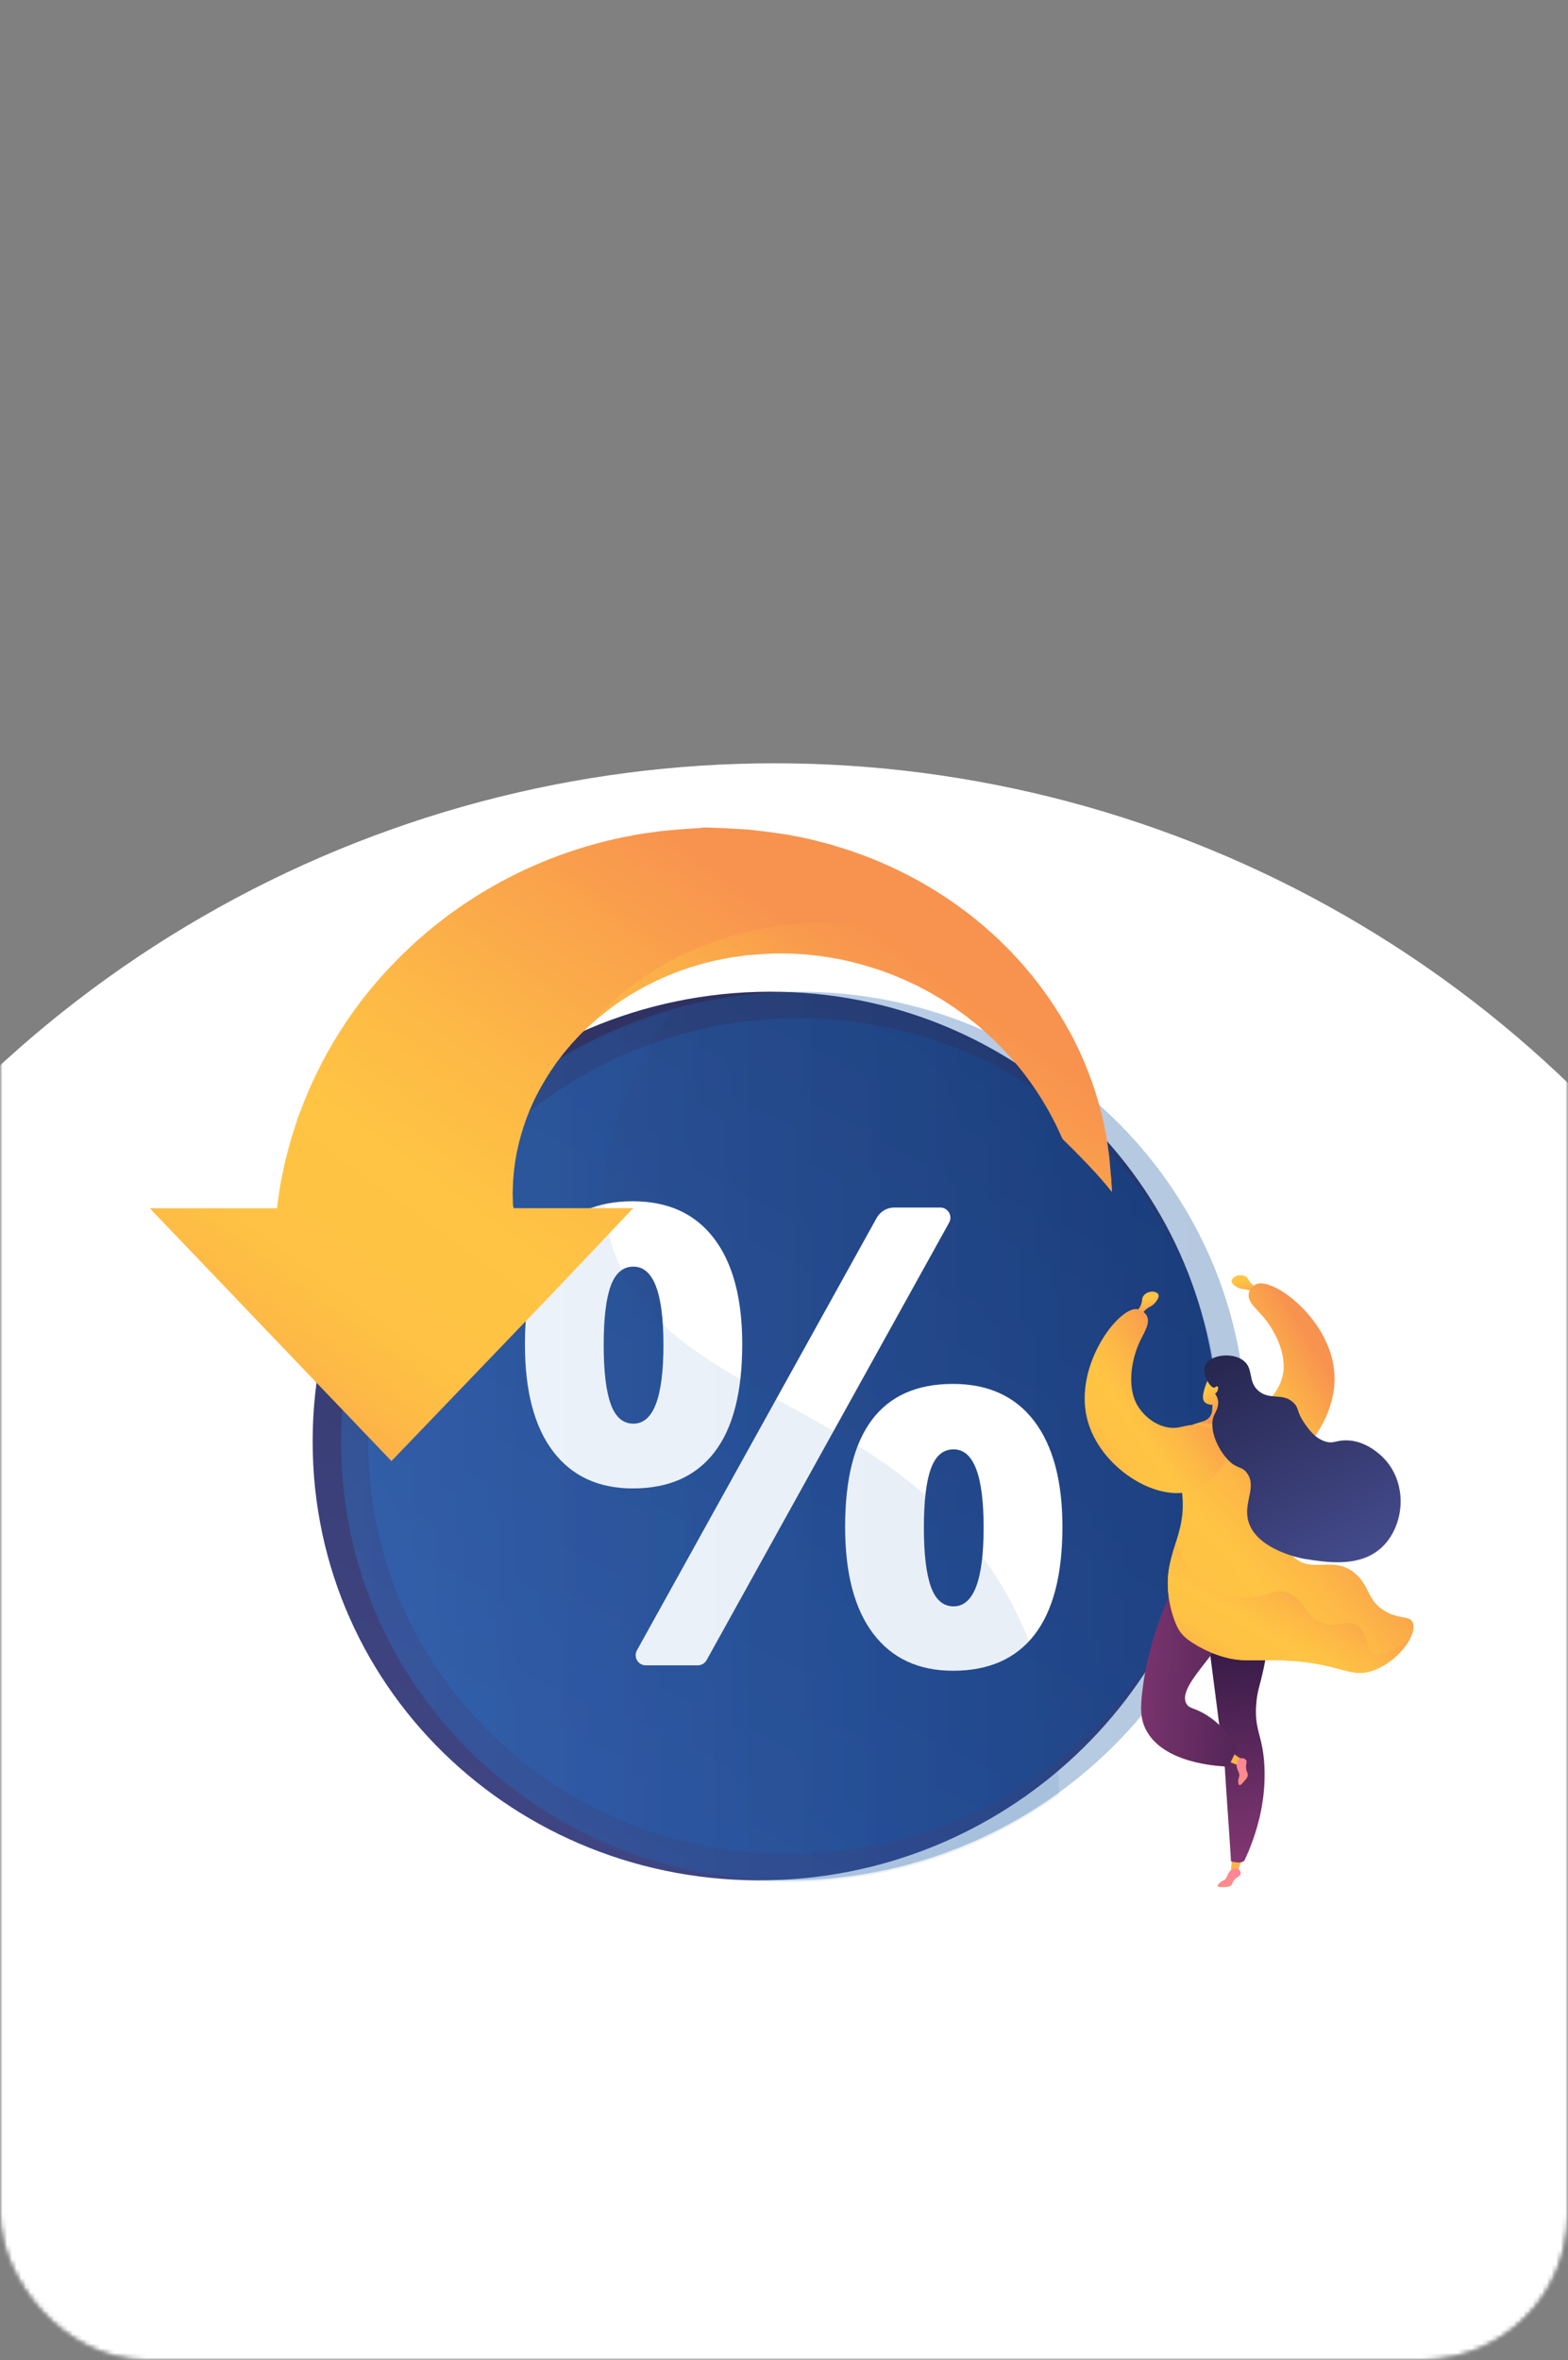 <svg width="335" height="504" viewBox="0 0 335 504" fill="none" xmlns="http://www.w3.org/2000/svg">
<rect x="0" y="0" width="335" height="504" fill="#808080" stroke="none"/>
<mask id="mask0_2_2561" style="mask-type:alpha" maskUnits="userSpaceOnUse" x="0" y="0" width="335" height="504">
<rect width="335" height="504" rx="31" fill="#C4C4C4"/>
</mask>
<g mask="url(#mask0_2_2561)">
<mask id="mask1_2_2561" style="mask-type:alpha" maskUnits="userSpaceOnUse" x="0" y="0" width="335" height="504">
<rect width="335" height="504" rx="31" fill="white"/>
</mask>
<g mask="url(#mask1_2_2561)">
<circle cx="165.5" cy="407.5" r="244.5" fill="white"/>
<path d="M260.18 305.493C260.18 356.13 219.148 399.05 166.805 401.44C112.436 403.926 66.797 362.053 66.797 307.823C66.797 253.592 112.428 210.629 166.797 211.798C219.148 212.924 260.18 254.857 260.18 305.493Z" fill="url(#paint0_linear_2_2561)"/>
<path opacity="0.3" d="M266.26 305.493C266.26 356.129 225.228 399.05 172.885 401.44C118.516 403.925 72.876 362.053 72.876 307.822C72.876 253.592 118.516 210.62 172.885 211.798C225.228 212.923 266.26 254.856 266.26 305.493Z" fill="url(#paint1_linear_2_2561)"/>
<path opacity="0.3" d="M260.475 305.562C260.475 353.271 221.772 393.637 172.495 395.793C121.426 398.028 78.653 358.641 78.653 307.762C78.653 256.883 121.426 216.457 172.495 217.461C221.772 218.423 260.475 257.853 260.475 305.562Z" fill="url(#paint2_linear_2_2561)"/>
<path d="M152.628 310.135C156.595 304.991 158.578 297.3 158.578 287.055C158.578 277.26 156.56 269.717 152.533 264.443C148.506 259.169 142.721 256.528 135.195 256.528C119.832 256.528 112.15 266.704 112.15 287.055C112.15 297.032 114.151 304.662 118.161 309.936C122.17 315.21 127.851 317.851 135.195 317.851C142.851 317.851 148.662 315.279 152.628 310.135ZM135.325 304.021C133.1 304.021 131.48 302.626 130.484 299.846C129.48 297.066 128.977 292.84 128.977 287.185C128.977 281.53 129.48 277.33 130.484 274.593C131.489 271.856 133.1 270.488 135.325 270.488C139.603 270.488 141.742 276.057 141.742 287.185C141.742 298.409 139.603 304.021 135.325 304.021Z" fill="white"/>
<path d="M220.94 303.449C216.913 298.175 211.128 295.533 203.603 295.533C188.239 295.533 180.558 305.709 180.558 326.061C180.558 335.994 182.558 343.598 186.568 348.872C190.578 354.146 196.259 356.787 203.603 356.787C211.258 356.787 217.078 354.215 221.036 349.071C225.002 343.927 226.985 336.254 226.985 326.061C226.985 316.266 224.967 308.732 220.94 303.449ZM203.732 343.035C201.507 343.035 199.887 341.641 198.891 338.861C197.887 336.081 197.384 331.854 197.384 326.199C197.384 320.544 197.887 316.344 198.891 313.607C199.896 310.871 201.507 309.502 203.732 309.502C208.011 309.502 210.15 315.071 210.15 326.199C210.15 337.423 208.011 343.035 203.732 343.035Z" fill="white"/>
<path d="M202.762 258.944C202.381 258.295 201.68 257.87 200.935 257.87H191.028C189.469 257.87 188.04 258.745 187.287 260.105L136.078 352.432C135.715 353.09 135.723 353.912 136.104 354.562C136.485 355.211 137.187 355.627 137.932 355.627H149.103C149.874 355.627 150.584 355.194 150.965 354.519L202.788 261.075C203.152 260.416 203.143 259.594 202.762 258.944Z" fill="white"/>
<g opacity="0.3">
<path opacity="0.3" d="M130.744 265.915C127.531 255.436 127.679 239.519 143.354 216.006C102.91 227.654 72.876 264.331 72.876 308.203C72.876 362.425 118.516 404.306 172.885 401.821C192.934 400.903 211.285 394.061 226.284 383.201C225.817 368.739 222.673 352.908 213.822 338.306C189.487 298.158 140.833 298.79 130.744 265.915Z" fill="url(#paint3_linear_2_2561)"/>
</g>
<path d="M237.56 254.25V254.544C234.84 251.011 229.973 246.101 227.055 243.26C227.003 243.13 226.908 243.009 226.856 242.879C225.228 239.164 223.037 235.145 220.17 231.127C217.321 227.1 213.709 223.142 209.492 219.488C208.99 219.011 208.401 218.596 207.864 218.145C207.587 217.929 207.31 217.704 207.032 217.487L206.625 217.158C206.478 217.046 206.331 216.95 206.192 216.838C205.612 216.422 205.032 215.998 204.452 215.573L204.019 215.253L203.56 214.958C203.257 214.759 202.953 214.56 202.65 214.361C201.455 213.538 200.165 212.819 198.909 212.066C198.268 211.702 197.593 211.364 196.943 211.018C196.623 210.845 196.294 210.663 195.965 210.498C195.627 210.342 195.289 210.178 194.951 210.022C189.565 207.433 183.684 205.553 177.657 204.523C176.903 204.402 176.15 204.289 175.388 204.168C174.634 204.064 173.864 204.003 173.11 203.917L171.967 203.795L170.824 203.735L169.681 203.665C169.3 203.648 168.927 203.613 168.538 203.613C167.775 203.613 167.013 203.605 166.251 203.596C166.061 203.596 165.862 203.587 165.688 203.596L165.177 203.622L164.164 203.674L163.151 203.726C163.064 203.726 163.004 203.726 162.882 203.735L161.843 203.813L160.458 203.908L159.418 203.986L159.245 203.995H159.184C159.184 203.995 158.821 203.995 159.427 204.003L157.184 204.315C156.812 204.367 156.439 204.402 156.075 204.479L154.976 204.687L153.876 204.895L153.33 204.999C153.148 205.034 152.966 205.086 152.793 205.129C152.074 205.302 151.356 205.475 150.645 205.649C150.282 205.727 149.935 205.839 149.589 205.943L148.541 206.255L147.493 206.558L146.471 206.913C145.787 207.156 145.103 207.372 144.445 207.632C143.787 207.9 143.12 208.16 142.462 208.437C137.239 210.646 132.546 213.503 128.553 216.768L127.8 217.366L127.09 218.007C126.613 218.431 126.128 218.83 125.678 219.263C125.661 219.28 125.643 219.297 125.626 219.314C124.751 220.181 123.859 220.995 123.071 221.887C122.863 222.103 122.656 222.328 122.456 222.545L122.145 222.874L121.859 223.22C121.478 223.671 121.097 224.13 120.716 224.571C120.62 224.684 120.525 224.788 120.43 224.9L120.17 225.247C119.988 225.481 119.815 225.714 119.642 225.94C119.304 226.407 118.932 226.832 118.62 227.317C116.03 231.014 114.047 234.712 112.705 238.237C111.354 241.753 110.548 245.053 110.081 247.971C110.029 248.335 109.977 248.699 109.934 249.054C109.89 249.409 109.821 249.747 109.804 250.093C109.743 250.777 109.691 251.435 109.631 252.059C109.596 252.691 109.596 253.306 109.561 253.878C109.553 254.163 109.527 254.449 109.527 254.718C109.535 254.995 109.544 255.263 109.553 255.523C109.561 256.043 109.57 256.536 109.579 256.995C109.579 257.125 109.596 257.194 109.605 257.281C109.613 257.368 109.631 257.454 109.639 257.532C109.656 257.697 109.674 257.671 109.691 257.818C109.7 257.948 109.717 258 109.726 258H135.282L119.754 274.394L83.632 312.014L32 258.026H59.15C59.184 258.026 59.228 257.584 59.271 257.238C59.375 256.484 59.488 255.757 59.609 254.865C59.678 254.423 59.739 254.007 59.817 253.531C59.851 253.297 59.895 253.081 59.929 252.83C59.964 252.587 59.999 252.327 60.051 252.12C60.241 251.228 60.44 250.284 60.648 249.279C60.761 248.777 60.873 248.266 60.986 247.746C61.107 247.218 61.254 246.69 61.402 246.144C61.696 245.053 61.982 243.91 62.337 242.732C62.718 241.563 63.116 240.342 63.523 239.077C63.722 238.445 63.982 237.813 64.225 237.172C64.467 236.54 64.718 235.882 64.978 235.215C67.083 229.949 69.966 224.208 73.812 218.448C77.639 212.681 82.524 206.93 88.318 201.604C89.019 200.92 89.799 200.297 90.543 199.638C90.924 199.318 91.297 198.989 91.678 198.668L92.258 198.183L92.847 197.716C93.644 197.101 94.449 196.477 95.246 195.845L95.852 195.378L96.484 194.936C96.909 194.633 97.324 194.338 97.749 194.044C99.403 192.831 101.187 191.749 102.962 190.623C103.854 190.077 104.781 189.567 105.699 189.038C106.149 188.778 106.617 188.519 107.076 188.259C107.552 188.016 108.02 187.774 108.496 187.523C116.048 183.582 124.396 180.595 133.065 178.802C134.148 178.603 135.239 178.395 136.33 178.187C137.421 177.996 138.521 177.858 139.621 177.702L141.266 177.477L142.921 177.321L144.575 177.174C145.129 177.122 145.674 177.07 146.229 177.044C147.329 176.992 148.437 176.871 149.546 176.819C149.814 176.81 150.1 176.706 150.368 176.706H151.2L152.854 176.793L154.508 176.845C155.062 176.845 155.608 176.914 156.162 176.94L159.444 177.13C160.189 177.139 159.704 177.148 159.895 177.156L159.981 177.165L160.154 177.182L160.492 177.226L161.185 177.304L162.562 177.468L163.255 177.546L163.593 177.589L164.017 177.641L165.758 177.884L167.498 178.135L168.364 178.265C168.65 178.308 168.901 178.369 169.17 178.421C170.226 178.637 171.292 178.854 172.348 179.062C172.876 179.166 173.396 179.304 173.916 179.434L175.483 179.832L177.033 180.231L178.566 180.69C179.579 181.002 180.601 181.296 181.606 181.642C182.602 181.997 183.598 182.353 184.585 182.708C192.44 185.678 199.602 189.644 205.768 194.26C206.158 194.546 206.539 194.832 206.928 195.118C207.301 195.412 207.673 195.715 208.046 196.018C208.782 196.616 209.527 197.196 210.237 197.811C211.64 199.067 213.034 200.262 214.316 201.57C214.645 201.89 214.956 202.21 215.286 202.522L215.762 202.999L216.221 203.492C216.827 204.15 217.433 204.809 218.022 205.449L218.473 205.934L218.897 206.437C219.174 206.774 219.46 207.104 219.728 207.441C220.283 208.108 220.854 208.749 221.356 209.433C224.171 213.053 226.553 216.716 228.527 220.336C229.488 222.094 230.346 223.844 231.108 225.567C233.446 230.841 234.953 235.856 235.897 240.324C236.001 240.887 236.114 241.433 236.217 241.978C236.321 242.515 236.443 243.044 236.503 243.572C236.65 244.628 236.798 245.633 236.936 246.603C237.049 247.582 237.118 248.517 237.196 249.409C237.231 249.851 237.274 250.284 237.309 250.717C237.326 251.141 237.421 251.548 237.439 251.955C237.421 252.769 237.56 253.54 237.56 254.25Z" fill="url(#paint4_linear_2_2561)"/>
<path opacity="0.4" d="M237.56 254.25V254.544C234.84 251.011 229.973 246.101 227.055 243.26C227.003 243.13 226.908 243.009 226.856 242.879C225.228 239.164 223.036 235.145 220.17 231.127C217.321 227.1 213.709 223.142 209.492 219.488C208.99 219.011 208.401 218.596 207.864 218.145C207.587 217.929 207.309 217.704 207.032 217.487L206.625 217.158C206.478 217.046 206.331 216.95 206.192 216.838C205.612 216.422 205.032 215.998 204.452 215.573L204.019 215.253L203.56 214.958C203.256 214.759 202.953 214.56 202.65 214.361C201.455 213.538 200.165 212.819 198.909 212.066C198.268 211.702 197.593 211.364 196.943 211.018C196.623 210.845 196.294 210.663 195.965 210.498C195.627 210.343 195.289 210.178 194.951 210.022C189.565 207.433 183.684 205.553 177.657 204.523C176.903 204.402 176.15 204.289 175.388 204.168C174.634 204.064 173.864 204.003 173.11 203.917L171.967 203.795L170.824 203.735L169.681 203.665C169.3 203.648 168.927 203.614 168.538 203.614C167.775 203.614 167.013 203.605 166.251 203.596C166.061 203.596 165.862 203.588 165.688 203.596L165.177 203.622L164.164 203.674L163.151 203.726C163.064 203.726 163.004 203.726 162.882 203.735L161.843 203.813L160.458 203.908L159.418 203.986L159.245 203.995H159.184C159.184 203.995 158.821 203.995 159.427 204.003L157.184 204.315C156.812 204.367 156.439 204.402 156.075 204.48L154.976 204.687L153.876 204.895L153.33 204.999C153.148 205.034 152.966 205.086 152.793 205.129C152.074 205.302 151.356 205.475 150.645 205.649C150.282 205.727 149.935 205.839 149.589 205.943L148.541 206.255L147.493 206.558L146.471 206.913C145.787 207.156 145.103 207.372 144.445 207.632C143.787 207.9 143.12 208.16 142.462 208.437C137.239 210.646 132.546 213.504 128.553 216.768L127.8 217.366L127.09 218.007C126.613 218.431 126.128 218.83 125.678 219.263C125.661 219.28 125.643 219.297 125.626 219.315C137.101 205.787 155.677 197.006 176.652 197.006C198.138 197.006 217.122 206.229 228.51 220.31C229.471 222.069 230.328 223.818 231.091 225.541C233.429 230.815 234.936 235.83 235.88 240.298C235.984 240.861 236.096 241.407 236.2 241.952C236.304 242.489 236.425 243.018 236.486 243.546C236.633 244.602 236.78 245.607 236.919 246.577C237.031 247.556 237.101 248.491 237.179 249.383C237.213 249.825 237.257 250.258 237.291 250.691C237.309 251.115 237.404 251.522 237.421 251.929C237.421 252.769 237.56 253.54 237.56 254.25Z" fill="url(#paint5_linear_2_2561)"/>
<path d="M242.385 280.447C242.836 280.083 243.433 279.495 243.771 278.62C244.135 277.676 243.883 277.26 244.342 276.671C244.923 275.926 246.118 275.606 246.941 275.97C247.114 276.048 247.322 276.152 247.452 276.377C247.815 276.992 247.01 278.057 246.36 278.62C245.875 279.044 245.676 279.018 245.157 279.373C244.654 279.728 244.022 280.335 243.511 281.46L242.385 280.447Z" fill="url(#paint6_linear_2_2561)"/>
<path d="M269.371 275.294C268.816 275.138 268.037 274.827 267.379 274.151C266.677 273.424 266.747 272.939 266.097 272.575C265.266 272.116 264.045 272.289 263.438 272.939C263.308 273.077 263.161 273.259 263.127 273.519C263.031 274.229 264.192 274.887 265.006 275.164C265.621 275.364 265.794 275.26 266.409 275.398C267.006 275.528 267.829 275.84 268.73 276.68L269.371 275.294Z" fill="url(#paint7_linear_2_2561)"/>
<path d="M266.79 276.169C266.435 277.875 268.279 279.39 269.604 280.88C272.272 283.868 275.069 289.203 274.038 293.784C273.475 296.287 271.683 298.989 269.145 300.27C266.417 301.647 264.78 300.392 261.94 302.037C261.732 302.158 258.138 304.289 258.034 307.155C257.904 310.697 263.118 314.473 267.578 314.759C275.736 315.287 285.565 304.436 285.106 293.671C284.604 281.954 272.012 272.653 268.392 274.229C267.838 274.48 266.997 275.208 266.79 276.169Z" fill="url(#paint8_linear_2_2561)"/>
<path d="M263.161 397.516L262.867 400.487L264.252 400.236L265.179 397.447L263.161 397.516Z" fill="url(#paint9_linear_2_2561)"/>
<path d="M271.588 342.662C271.44 347.936 270.782 352.448 270.011 356.129C269.171 360.095 268.686 360.779 268.427 363.516C267.855 369.474 269.778 370.332 270.133 377.069C270.522 384.508 268.548 390.423 267.768 392.684C267.084 394.658 266.374 396.252 265.837 397.352C265.153 397.949 264.114 397.715 263.014 397.49C262.607 390.744 262.105 384.387 261.698 377.641C260.39 367.491 259.082 357.333 257.774 347.183C262.373 345.676 266.98 344.169 271.588 342.662Z" fill="url(#paint10_linear_2_2561)"/>
<path opacity="0.3" d="M263.006 397.499C262.599 390.753 262.096 384.396 261.689 377.65C260.382 367.5 259.074 357.341 257.766 347.192C262.373 345.685 266.981 344.178 271.588 342.671C271.579 343.017 271.562 343.355 271.545 343.701C265.084 349.313 263.82 353.756 263.88 356.787C263.958 360.468 265.967 362.286 265.578 367.621C265.301 371.432 264.149 372.107 264.149 375.545C264.149 379.979 266.054 382.465 266.981 385.028C267.873 387.505 268.193 391.004 266.461 395.992C266.236 396.503 266.019 396.971 265.829 397.36C265.153 397.949 264.105 397.715 263.006 397.499Z" fill="url(#paint11_linear_2_2561)"/>
<path d="M263.681 401.5C264.339 400.686 264.937 400.747 265.049 400.201C265.136 399.768 264.859 399.248 264.46 399.058C263.897 398.789 263.231 399.24 263.075 399.344C262.053 400.045 262.356 401.093 261.386 401.569C261.187 401.665 260.884 401.768 260.555 402.089C260.416 402.219 260.078 402.557 260.165 402.773C260.26 403.033 260.884 403.007 261.473 402.99C262.174 402.964 262.529 402.955 262.867 402.73C263.326 402.427 263.179 402.124 263.681 401.5Z" fill="url(#paint12_linear_2_2561)"/>
<path d="M262.295 376.1L264.876 377.113L265.63 375.927L263.612 374.567L262.295 376.1Z" fill="url(#paint13_linear_2_2561)"/>
<path d="M266.236 377.745C266.08 376.714 266.539 376.316 266.201 375.857C265.941 375.502 265.37 375.346 264.954 375.511C264.374 375.744 264.252 376.541 264.226 376.723C264.044 377.953 265.023 378.438 264.72 379.477C264.659 379.685 264.521 379.988 264.538 380.438C264.547 380.629 264.555 381.105 264.781 381.192C265.04 381.296 265.439 380.828 265.82 380.378C266.279 379.841 266.513 379.572 266.573 379.183C266.677 378.628 266.357 378.533 266.236 377.745Z" fill="url(#paint14_linear_2_2561)"/>
<path d="M251.106 337.969C246.291 347.789 244.654 355.982 244.031 361.334C243.632 364.772 243.676 366.902 244.663 369.041C248.214 376.688 260.589 377.199 262.468 377.251C263.083 375.987 263.707 374.714 264.322 373.45C263.187 371.336 261.195 368.401 257.792 366.262C255.177 364.616 254.155 364.971 253.496 363.863C250.872 359.429 265.023 349.816 262.91 343.416C262.183 341.207 259.368 338.956 251.106 337.969Z" fill="url(#paint15_linear_2_2561)"/>
<path d="M261.542 302.66C256.337 303.552 252.37 304.488 250.604 307.216C248.733 310.1 251.703 312.265 252.518 318.578C253.756 328.252 248.196 331.863 249.79 341.606C250.049 343.199 250.448 344.611 250.872 345.815C251.626 347.936 253.08 349.729 254.986 350.924C256.415 351.825 258.155 352.725 260.199 353.444C265.482 355.289 268.08 354.215 275.181 354.622C286.795 355.289 288.536 358.658 293.784 356.579C299.084 354.483 302.929 348.828 301.803 346.412C301.128 344.966 299.006 345.866 295.957 344.091C292.026 341.796 292.692 338.67 289.505 335.994C284.924 332.14 280.525 336.028 276.61 332.686C272.653 329.299 272.176 321.055 273.856 316.144C274.956 312.94 274.974 309.459 275.796 306.168C275.866 305.891 275.918 305.458 275.744 304.964C275.095 303.076 271.639 302.712 269.024 302.461C265.032 302.08 261.966 302.583 261.542 302.66Z" fill="url(#paint16_linear_2_2561)"/>
<path d="M293.178 352.916C291.567 351.842 292.442 348.802 290.06 347.192C287.852 345.693 286.128 347.651 282.863 346.655C278.68 345.373 278.906 341.346 274.896 340.064C272.012 339.138 271.146 340.982 266.989 341.06C262.841 341.138 257.402 339.432 253.964 335.033C252.501 333.162 251.686 331.17 251.236 329.325C250.128 332.911 248.924 336.375 249.781 341.597C250.128 343.71 250.717 345.52 251.297 346.94C251.834 348.265 252.752 349.409 253.921 350.223C255.523 351.34 257.61 352.535 260.182 353.436C265.465 355.28 268.063 354.206 275.164 354.613C286.778 355.28 288.519 358.649 293.767 356.571C297.153 355.228 299.941 352.44 301.223 349.963C296.651 353.323 294.347 353.695 293.178 352.916Z" fill="url(#paint17_linear_2_2561)"/>
<path d="M258.537 293.654C258.537 293.654 257.099 296.347 257.013 298.235C256.926 300.123 259.056 299.985 259.056 299.985L258.978 301.18C258.909 302.202 258.251 303.076 257.29 303.431L256.45 303.743C256.45 303.743 261.94 304.921 264.945 302.799L264.079 302.713C262.858 302.591 261.888 301.63 261.758 300.4L261.706 299.889C261.698 299.889 262.65 294 258.537 293.654Z" fill="url(#paint18_linear_2_2561)"/>
<path d="M245.009 280.984C245.823 282.525 244.472 284.491 243.606 286.293C241.866 289.904 240.653 295.802 242.896 299.915C244.126 302.167 246.594 304.271 249.391 304.8C252.397 305.371 253.618 303.717 256.805 304.505C257.038 304.566 261.074 305.622 261.966 308.35C263.066 311.719 259.1 316.785 254.891 318.292C247.192 321.046 234.756 313.33 232.227 302.86C229.473 291.454 239.016 279.044 242.931 279.564C243.546 279.65 244.55 280.118 245.009 280.984Z" fill="url(#paint19_linear_2_2561)"/>
<path d="M259.394 296.33C259.68 296.304 259.914 295.949 260.104 296.053C260.312 296.166 260.286 296.694 260.104 297.058C259.957 297.361 259.723 297.534 259.593 297.612C259.81 297.915 260.095 298.383 260.208 299.006C260.468 300.375 259.74 301.466 259.437 302.115C258.078 305.008 260.191 309.589 262.512 311.901C264.4 313.781 265.283 313.027 266.409 314.56C268.6 317.548 265.577 320.83 266.712 324.857C268.435 330.971 278.091 332.79 278.49 332.859C278.646 332.885 278.75 332.902 278.914 332.928C283.244 333.613 289.809 334.66 294.433 331.101C297.889 328.442 299.482 323.809 299.214 319.73C299.145 318.656 298.824 314.586 295.499 311.26C294.97 310.732 291.853 307.615 287.644 307.58C285.409 307.563 284.959 308.342 283.253 307.857C280.915 307.19 279.477 305.068 278.585 303.752C276.94 301.327 277.607 300.808 276.429 299.621C274.116 297.283 271.397 299.119 268.92 297.058C266.487 295.023 267.95 292.269 265.603 290.511C263.179 288.701 258.537 289.333 257.541 291.489C256.709 293.351 258.519 296.399 259.394 296.33Z" fill="url(#paint20_linear_2_2561)"/>
</g>
</g>
<defs>
<linearGradient id="paint0_linear_2_2561" x1="95.395" y1="436.688" x2="241.236" y2="157.891" gradientUnits="userSpaceOnUse">
<stop stop-color="#444B8C"/>
<stop offset="0.996" stop-color="#26264F"/>
</linearGradient>
<linearGradient id="paint1_linear_2_2561" x1="72.872" y1="306.655" x2="266.25" y2="306.655" gradientUnits="userSpaceOnUse">
<stop stop-color="#AA80F9"/>
<stop offset="0" stop-color="#2D78D0"/>
<stop offset="0.996" stop-color="#064895"/>
</linearGradient>
<linearGradient id="paint2_linear_2_2561" x1="78.649" y1="306.659" x2="260.466" y2="306.659" gradientUnits="userSpaceOnUse">
<stop stop-color="#AA80F9"/>
<stop offset="0" stop-color="#2D78D0"/>
<stop offset="0.996" stop-color="#064895"/>
</linearGradient>
<linearGradient id="paint3_linear_2_2561" x1="72.873" y1="308.961" x2="226.276" y2="308.961" gradientUnits="userSpaceOnUse">
<stop stop-color="#AA80F9"/>
<stop offset="0" stop-color="#2D78D0"/>
<stop offset="0.996" stop-color="#064895"/>
</linearGradient>
<linearGradient id="paint4_linear_2_2561" x1="90.478" y1="317.003" x2="188.968" y2="182.023" gradientUnits="userSpaceOnUse">
<stop stop-color="#FCB148"/>
<stop offset="0.052" stop-color="#FDBA46"/>
<stop offset="0.142" stop-color="#FFC244"/>
<stop offset="0.318" stop-color="#FFC444"/>
<stop offset="0.485" stop-color="#FDB946"/>
<stop offset="0.775" stop-color="#F99C4D"/>
<stop offset="0.866" stop-color="#F8924F"/>
<stop offset="1" stop-color="#F8924F"/>
</linearGradient>
<linearGradient id="paint5_linear_2_2561" x1="170.519" y1="252.105" x2="206.927" y2="202.208" gradientUnits="userSpaceOnUse">
<stop stop-color="#FCB148"/>
<stop offset="0.052" stop-color="#FDBA46"/>
<stop offset="0.142" stop-color="#FFC244"/>
<stop offset="0.318" stop-color="#FFC444"/>
<stop offset="0.485" stop-color="#FDB946"/>
<stop offset="0.775" stop-color="#F99C4D"/>
<stop offset="0.866" stop-color="#F8924F"/>
<stop offset="1" stop-color="#F8924F"/>
</linearGradient>
<linearGradient id="paint6_linear_2_2561" x1="244.757" y1="277.329" x2="246.105" y2="285.184" gradientUnits="userSpaceOnUse">
<stop stop-color="#FFC444"/>
<stop offset="0.996" stop-color="#F36F56"/>
</linearGradient>
<linearGradient id="paint7_linear_2_2561" x1="265.974" y1="273.346" x2="267.799" y2="281.104" gradientUnits="userSpaceOnUse">
<stop stop-color="#FFC444"/>
<stop offset="0.996" stop-color="#F36F56"/>
</linearGradient>
<linearGradient id="paint8_linear_2_2561" x1="265.738" y1="316.279" x2="293.205" y2="299.796" gradientUnits="userSpaceOnUse">
<stop stop-color="#FCB148"/>
<stop offset="0.052" stop-color="#FDBA46"/>
<stop offset="0.142" stop-color="#FFC244"/>
<stop offset="0.318" stop-color="#FFC444"/>
<stop offset="0.485" stop-color="#FDB946"/>
<stop offset="0.775" stop-color="#F99C4D"/>
<stop offset="0.866" stop-color="#F8924F"/>
<stop offset="1" stop-color="#F8924F"/>
</linearGradient>
<linearGradient id="paint9_linear_2_2561" x1="264.209" y1="404.144" x2="263.188" y2="375.154" gradientUnits="userSpaceOnUse">
<stop stop-color="#FFC444"/>
<stop offset="0.996" stop-color="#F36F56"/>
</linearGradient>
<linearGradient id="paint10_linear_2_2561" x1="264.953" y1="348.349" x2="269.183" y2="401.355" gradientUnits="userSpaceOnUse">
<stop stop-color="#311944"/>
<stop offset="1" stop-color="#893976"/>
</linearGradient>
<linearGradient id="paint11_linear_2_2561" x1="264.954" y1="348.349" x2="269.183" y2="401.355" gradientUnits="userSpaceOnUse">
<stop stop-color="#311944"/>
<stop offset="1" stop-color="#893976"/>
</linearGradient>
<linearGradient id="paint12_linear_2_2561" x1="261.818" y1="404.378" x2="266.105" y2="388.215" gradientUnits="userSpaceOnUse">
<stop stop-color="#FF9085"/>
<stop offset="1" stop-color="#FB6FBB"/>
</linearGradient>
<linearGradient id="paint13_linear_2_2561" x1="267.517" y1="379.073" x2="248.027" y2="362.308" gradientUnits="userSpaceOnUse">
<stop stop-color="#FFC444"/>
<stop offset="0.996" stop-color="#F36F56"/>
</linearGradient>
<linearGradient id="paint14_linear_2_2561" x1="267.088" y1="381.062" x2="258.121" y2="366.947" gradientUnits="userSpaceOnUse">
<stop stop-color="#FF9085"/>
<stop offset="1" stop-color="#FB6FBB"/>
</linearGradient>
<linearGradient id="paint15_linear_2_2561" x1="284.708" y1="358.881" x2="235.195" y2="356.631" gradientUnits="userSpaceOnUse">
<stop stop-color="#311944"/>
<stop offset="1" stop-color="#893976"/>
</linearGradient>
<linearGradient id="paint16_linear_2_2561" x1="264.435" y1="359.273" x2="305.962" y2="323.467" gradientUnits="userSpaceOnUse">
<stop stop-color="#FCB148"/>
<stop offset="0.052" stop-color="#FDBA46"/>
<stop offset="0.142" stop-color="#FFC244"/>
<stop offset="0.318" stop-color="#FFC444"/>
<stop offset="0.485" stop-color="#FDB946"/>
<stop offset="0.775" stop-color="#F99C4D"/>
<stop offset="0.866" stop-color="#F8924F"/>
<stop offset="1" stop-color="#F8924F"/>
</linearGradient>
<linearGradient id="paint17_linear_2_2561" x1="264.207" y1="358.269" x2="283.005" y2="326.84" gradientUnits="userSpaceOnUse">
<stop stop-color="#FCB148"/>
<stop offset="0.052" stop-color="#FDBA46"/>
<stop offset="0.142" stop-color="#FFC244"/>
<stop offset="0.318" stop-color="#FFC444"/>
<stop offset="0.485" stop-color="#FDB946"/>
<stop offset="0.775" stop-color="#F99C4D"/>
<stop offset="0.866" stop-color="#F8924F"/>
<stop offset="1" stop-color="#F8924F"/>
</linearGradient>
<linearGradient id="paint18_linear_2_2561" x1="257.403" y1="297.443" x2="263.252" y2="306.2" gradientUnits="userSpaceOnUse">
<stop stop-color="#FFC444"/>
<stop offset="0.996" stop-color="#F36F56"/>
</linearGradient>
<linearGradient id="paint19_linear_2_2561" x1="240.388" y1="320.304" x2="268.591" y2="300.616" gradientUnits="userSpaceOnUse">
<stop stop-color="#FCB148"/>
<stop offset="0.052" stop-color="#FDBA46"/>
<stop offset="0.142" stop-color="#FFC244"/>
<stop offset="0.318" stop-color="#FFC444"/>
<stop offset="0.485" stop-color="#FDB946"/>
<stop offset="0.775" stop-color="#F99C4D"/>
<stop offset="0.866" stop-color="#F8924F"/>
<stop offset="1" stop-color="#F8924F"/>
</linearGradient>
<linearGradient id="paint20_linear_2_2561" x1="289.455" y1="333.852" x2="265.402" y2="286.841" gradientUnits="userSpaceOnUse">
<stop stop-color="#444B8C"/>
<stop offset="0.996" stop-color="#26264F"/>
</linearGradient>
</defs>
</svg>
